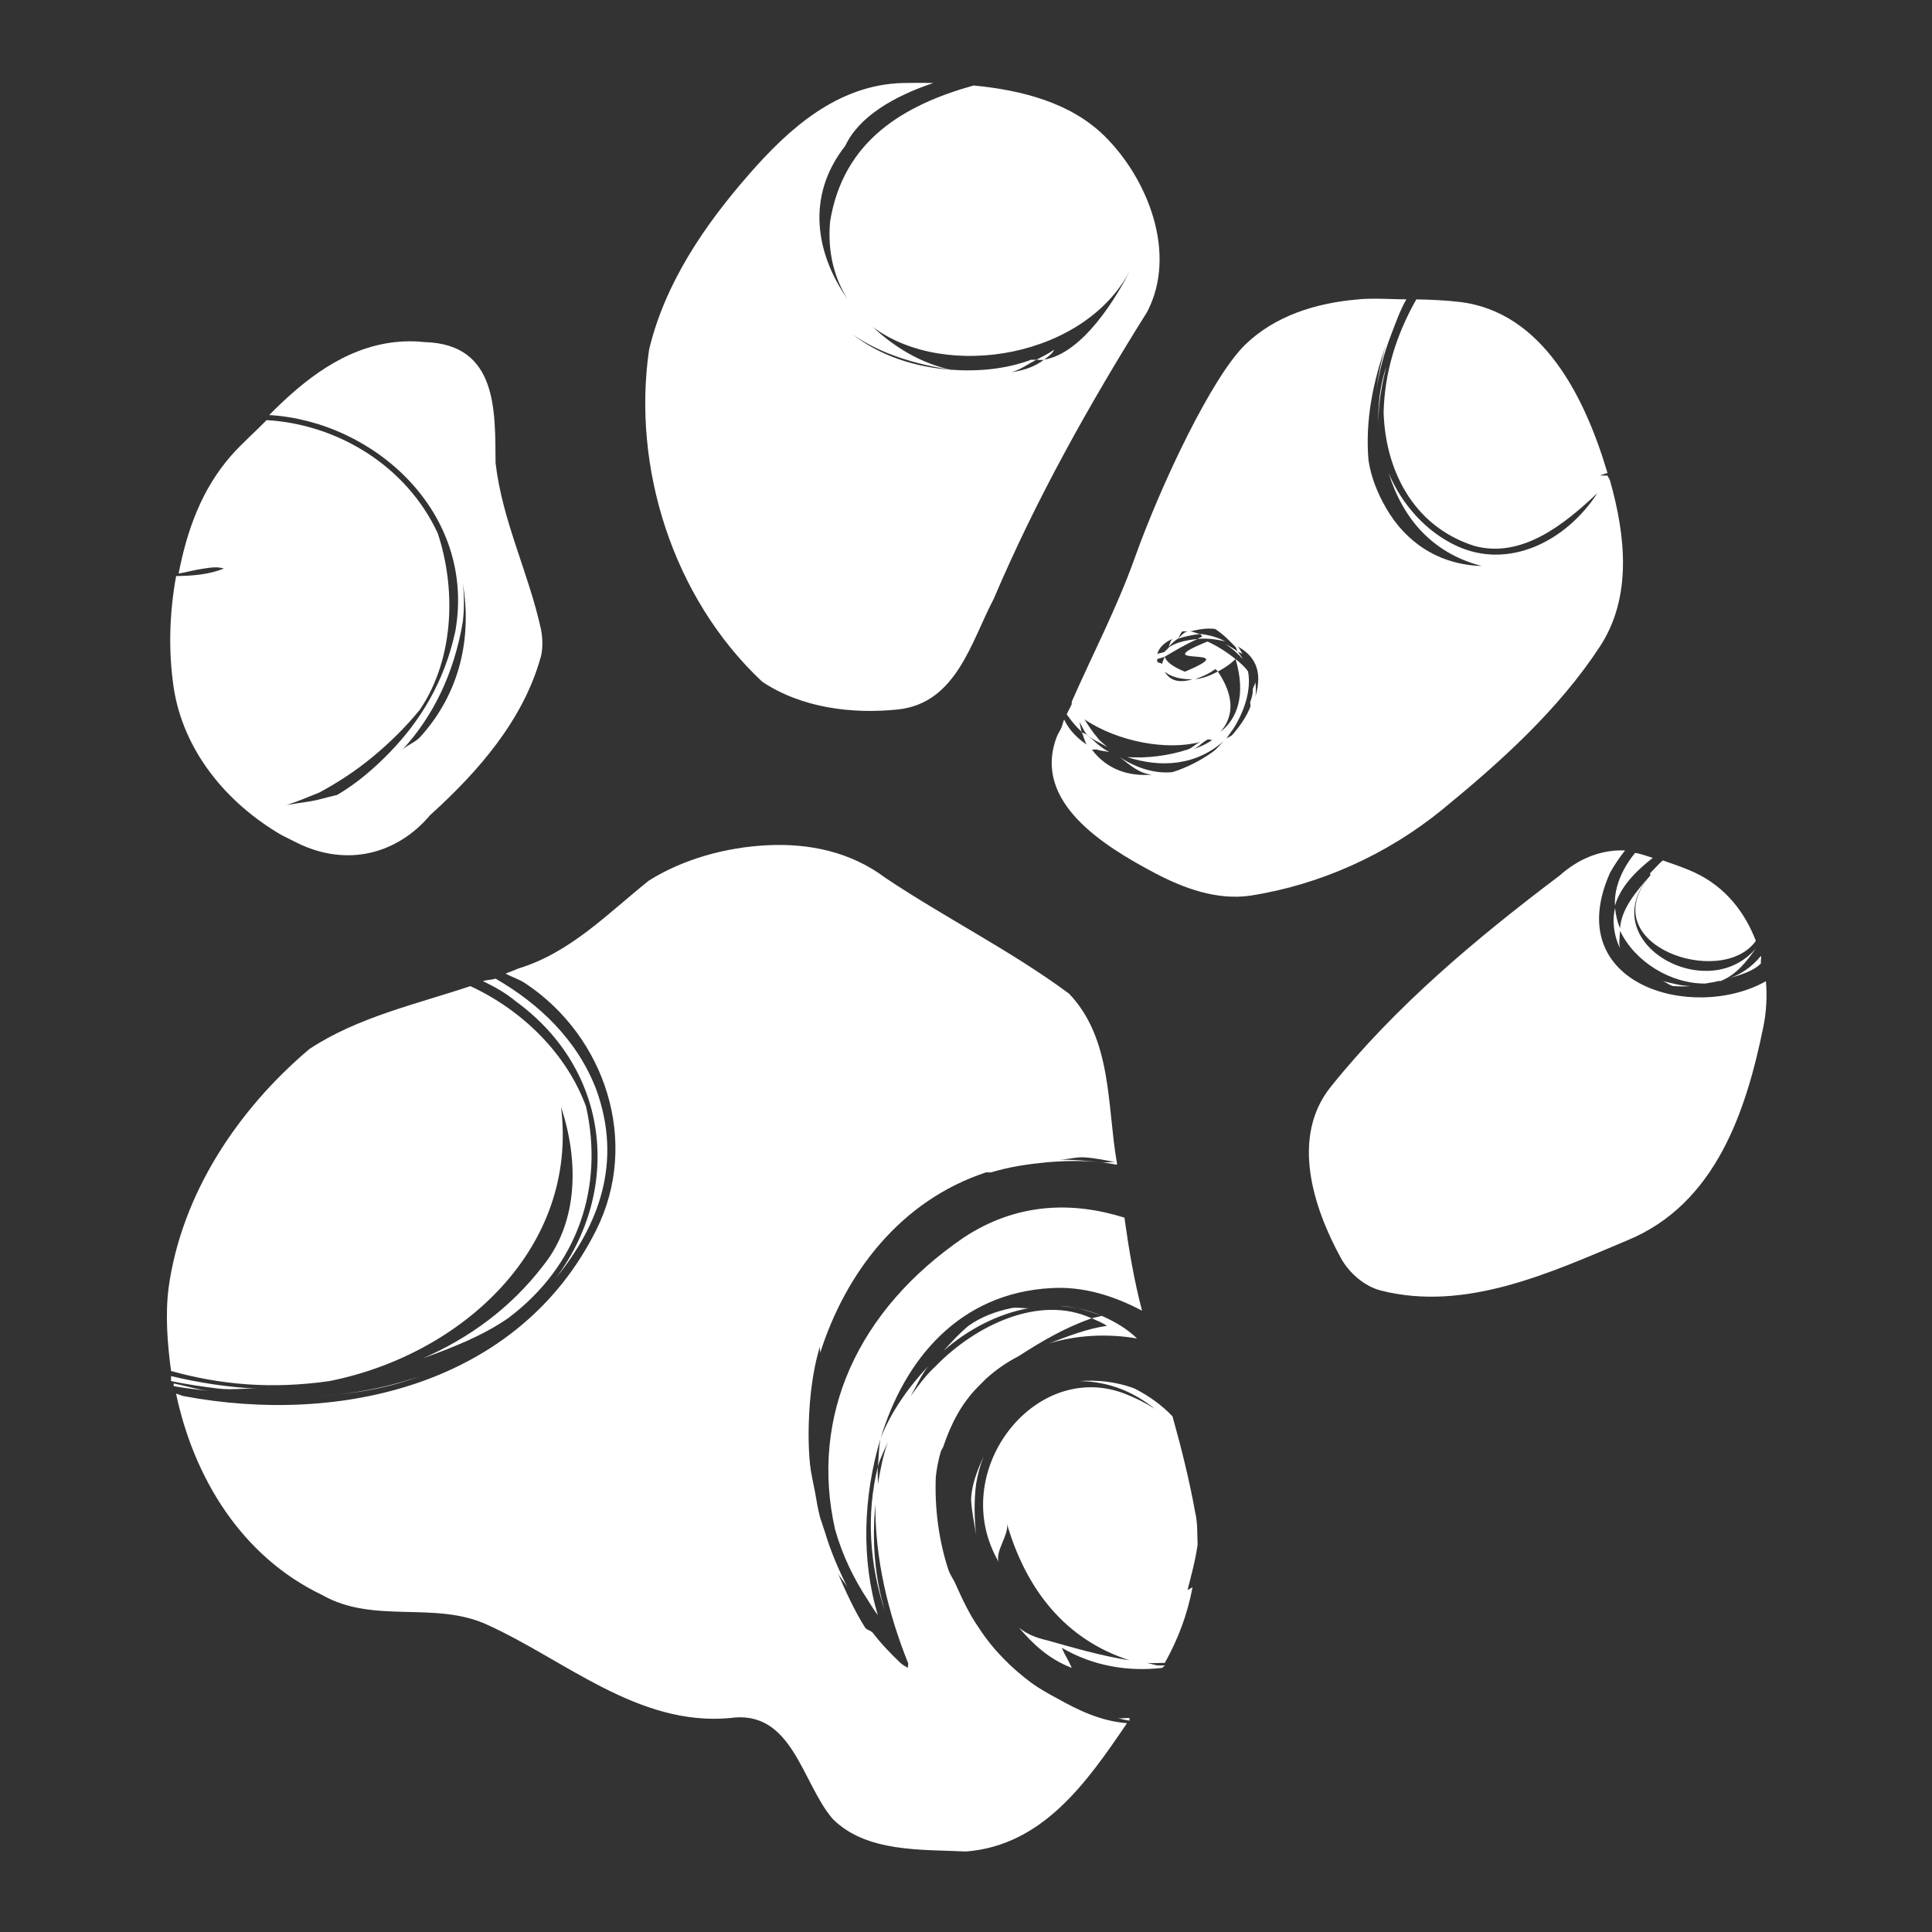 <?xml version="1.0" encoding="UTF-8" standalone="no"?>
<!-- Created with Inkscape (http://www.inkscape.org/) -->

<svg
   xmlns:svg="http://www.w3.org/2000/svg"
   xmlns="http://www.w3.org/2000/svg"
   xmlns:xlink="http://www.w3.org/1999/xlink"
   version="1.0"
   width="24"
   height="24"
   id="svg2482">
  <rect width="100%" height="100%" fill="#333333" stroke="none"/>
  <defs
     id="defs2484">
    <linearGradient
       id="linearGradient3584">
      <stop
         id="stop3586"
         style="stop-color:#f19765;stop-opacity:1"
         offset="0" />
      <stop
         id="stop3588"
         style="stop-color:#de1000;stop-opacity:1"
         offset="1" />
    </linearGradient>
    <radialGradient
       cx="11.376"
       cy="11.483"
       r="9.936"
       fx="11.376"
       fy="11.483"
       id="radialGradient3590"
       xlink:href="#linearGradient3584"
       gradientUnits="userSpaceOnUse"
       gradientTransform="matrix(1.324,-4.4149302e-8,4.6758856e-8,1.402,-3.412,-5.24)" />
    <radialGradient
       cx="11.376"
       cy="11.483"
       r="9.936"
       fx="11.376"
       fy="11.483"
       id="radialGradient3590-3"
       xlink:href="#linearGradient3584-3"
       gradientUnits="userSpaceOnUse"
       gradientTransform="matrix(1.324,-4.4149302e-8,4.6758856e-8,1.402,-3.412,-5.24)" />
    <linearGradient
       id="linearGradient3584-3">
      <stop
         id="stop3586-3"
         style="stop-color:#f19765;stop-opacity:1"
         offset="0" />
      <stop
         id="stop3588-8"
         style="stop-color:#de1000;stop-opacity:1"
         offset="1" />
    </linearGradient>
    <radialGradient
       cx="11.376"
       cy="11.483"
       r="9.936"
       fx="11.376"
       fy="11.483"
       id="radialGradient2875"
       xlink:href="#linearGradient3584-3"
       gradientUnits="userSpaceOnUse"
       gradientTransform="matrix(1.324,-4.4149302e-8,4.6758856e-8,1.402,-3.412,-5.24)" />
    <radialGradient
       cx="11.376"
       cy="11.483"
       r="9.936"
       fx="11.376"
       fy="11.483"
       id="radialGradient3590-2"
       xlink:href="#linearGradient3584-6"
       gradientUnits="userSpaceOnUse"
       gradientTransform="matrix(1.324,-4.4149302e-8,4.6758856e-8,1.402,-3.412,-5.24)" />
    <linearGradient
       id="linearGradient3584-6">
      <stop
         id="stop3586-5"
         style="stop-color:#f19765;stop-opacity:1"
         offset="0" />
      <stop
         id="stop3588-2"
         style="stop-color:#de1000;stop-opacity:1"
         offset="1" />
    </linearGradient>
    <radialGradient
       cx="11.376"
       cy="11.483"
       r="9.936"
       fx="11.376"
       fy="11.483"
       id="radialGradient2914"
       xlink:href="#linearGradient3584-6"
       gradientUnits="userSpaceOnUse"
       gradientTransform="matrix(1.324,-4.4149302e-8,4.6758856e-8,1.402,-3.412,-5.24)" />
    <radialGradient
       cx="11.376"
       cy="11.483"
       r="9.936"
       fx="11.376"
       fy="11.483"
       id="radialGradient3590-4"
       xlink:href="#linearGradient3584-7"
       gradientUnits="userSpaceOnUse"
       gradientTransform="matrix(1.324,-4.4149302e-8,4.6758856e-8,1.402,-3.412,-5.24)" />
    <linearGradient
       id="linearGradient3584-7">
      <stop
         id="stop3586-9"
         style="stop-color:#f19765;stop-opacity:1"
         offset="0" />
      <stop
         id="stop3588-3"
         style="stop-color:#de1000;stop-opacity:1"
         offset="1" />
    </linearGradient>
    <radialGradient
       cx="11.376"
       cy="11.483"
       r="9.936"
       fx="11.376"
       fy="11.483"
       id="radialGradient2914-9"
       xlink:href="#linearGradient3584-7"
       gradientUnits="userSpaceOnUse"
       gradientTransform="matrix(1.324,-4.4149302e-8,4.6758856e-8,1.402,-3.412,-5.24)" />
    <radialGradient
       cx="11.376"
       cy="11.483"
       r="9.936"
       fx="11.376"
       fy="11.483"
       id="radialGradient3590-9"
       xlink:href="#linearGradient3584-2"
       gradientUnits="userSpaceOnUse"
       gradientTransform="matrix(1.324,-4.4149302e-8,4.6758856e-8,1.402,-3.412,-5.24)" />
    <linearGradient
       id="linearGradient3584-2">
      <stop
         id="stop3586-57"
         style="stop-color:#f19765;stop-opacity:1"
         offset="0" />
      <stop
         id="stop3588-4"
         style="stop-color:#de1000;stop-opacity:1"
         offset="1" />
    </linearGradient>
    <radialGradient
       cx="11.376"
       cy="11.483"
       r="9.936"
       fx="11.376"
       fy="11.483"
       id="radialGradient2914-99"
       xlink:href="#linearGradient3584-2"
       gradientUnits="userSpaceOnUse"
       gradientTransform="matrix(1.324,-4.4149302e-8,4.6758856e-8,1.402,-3.412,-5.24)" />
    <radialGradient
       cx="11.376"
       cy="11.483"
       r="9.936"
       fx="11.376"
       fy="11.483"
       id="radialGradient2849"
       xlink:href="#linearGradient3584"
       gradientUnits="userSpaceOnUse"
       gradientTransform="matrix(1.324,-4.4149302e-8,4.6758856e-8,1.402,-3.412,-5.24)" />
    <radialGradient
       cx="11.376"
       cy="11.483"
       r="9.936"
       fx="11.376"
       fy="11.483"
       id="radialGradient2852"
       xlink:href="#linearGradient3584"
       gradientUnits="userSpaceOnUse"
       gradientTransform="matrix(1.324,-4.4149302e-8,4.6758856e-8,1.402,-3.412,-5.24)" />
    <radialGradient
       cx="11.376"
       cy="11.483"
       r="9.936"
       fx="11.376"
       fy="11.483"
       id="radialGradient2855"
       xlink:href="#linearGradient3584"
       gradientUnits="userSpaceOnUse"
       gradientTransform="matrix(1.324,-4.4149302e-8,4.6758856e-8,1.402,-3.412,-5.24)" />
  </defs>
  <path
     d="m 11.219,1.031 c -0.82,0.02 -1.427,0.578 -1.906,1.125 -0.556,0.634 -1.052,1.357 -1.25,2.188 -0.212,1.457 0.29,3.079 1.406,4.125 0.488,0.325 1.115,0.404 1.688,0.344 0.725,-0.079 0.907,-0.841 1.188,-1.375 C 12.871,6.2 13.536,5.014 14.25,3.875 14.63,3.148 14.256,2.216 13.719,1.688 13.302,1.278 12.7,1.12 12.094,1.062 11.225,1.305 10.476,1.747 10.312,2.75 10.276,3.141 10.37,3.466 10.531,3.719 10.133,3.153 10.008,2.437 10.5,1.812 c 0.17,-0.364 0.603,-0.616 1.094,-0.781 -0.128,-0.002 -0.251,-0.003 -0.375,0 z M 14.062,3.312 c -0.186,0.381 -0.612,1.079 -1.094,1.156 -0.093,0.074 -0.225,0.131 -0.406,0.156 0.111,-0.029 0.206,-0.1 0.312,-0.156 -0.022,-8.359e-4 -0.041,0.004 -0.062,0 -0.312,0.117 -0.66,0.15 -1,0.125 -0.443,-0.032 -0.876,-0.171 -1.219,-0.438 0.35,0.246 0.798,0.374 1.219,0.438 -0.365,-0.078 -0.695,-0.274 -0.969,-0.531 0.9,0.676 2.673,0.384 3.219,-0.75 z M 12.875,4.469 c 0.032,0.001 0.062,0.005 0.094,0 0.047,-0.037 0.108,-0.076 0.125,-0.125 -0.064,0.047 -0.152,0.09 -0.219,0.125 z m 4,-0.75 c -0.529,0.044 -1.036,0.204 -1.406,0.562 -0.41,0.397 -1.041,1.72 -1.375,2.656 -0.22,0.615 -0.521,1.19 -0.781,1.781 0.004,0.01 -0.003,0.022 0,0.031 -0.019,0.043 -0.044,0.082 -0.062,0.125 0.058,0.083 0.114,0.15 0.188,0.219 -0.016,-0.035 -0.018,-0.086 -0.031,-0.125 0.034,0.047 0.053,0.113 0.094,0.156 0.064,0.068 0.167,0.1 0.25,0.156 -0.038,-0.043 -0.091,-0.071 -0.125,-0.125 -0.063,-0.07 -0.107,-0.145 -0.156,-0.219 0.421,0.281 1.025,0.39 1.438,0.281 -0.057,0.024 -0.095,0.074 -0.156,0.094 -0.24,0.077 -0.5,0.111 -0.75,0.094 0.416,0.135 0.865,0.112 1.219,-0.219 0.032,-0.03 0.063,-0.09 0.094,-0.125 0.144,-0.226 0.23,-0.493 0.188,-0.719 -0.035,-0.054 -0.093,-0.104 -0.156,-0.156 0.132,0.442 0.024,0.742 -0.188,0.906 0.16,-0.182 0.185,-0.428 -0.031,-0.75 -0.096,0.05 -0.19,0.088 -0.281,0.094 0.077,-0.027 0.153,-0.056 0.25,-0.125 0.01,0.013 0.022,0.018 0.031,0.031 0.072,-0.037 0.151,-0.088 0.219,-0.156 C 15.256,8.114 15.149,8.038 15,7.969 c -0.822,0.334 0.515,0.041 -0.281,0.375 -0.154,-0.062 -0.236,-0.129 -0.25,-0.188 -0.009,0.034 -0.033,0.061 -0.031,0.094 -0.011,-0.018 -0.058,-0.013 -0.062,-0.031 0.005,-0.004 -0.008,-0.022 0,-0.031 0.017,-0.009 0.071,-0.018 0.094,-0.031 0.106,-0.061 0.23,-0.14 0.406,-0.219 -0.165,0.016 -0.317,0.056 -0.375,0.125 -0.007,0.012 -0.026,0.019 -0.031,0.031 -0.017,0.016 -0.081,0.019 -0.094,0.031 0.018,-0.065 0.069,-0.136 0.188,-0.188 -0.038,0.037 -0.034,0.098 -0.062,0.125 0.03,-0.048 0.07,-0.087 0.125,-0.125 0.035,-0.033 0.02,-0.053 0.062,-0.094 0.023,-7.92e-4 0.041,-1.525e-4 0.062,0 -0.061,0.018 -0.081,0.064 -0.125,0.094 0.077,-0.028 0.163,-0.046 0.281,-0.062 -0.039,-0.005 -0.081,-0.03 -0.125,-0.031 0.087,-0.02 0.193,-0.046 0.312,-0.031 0.105,0.067 0.181,0.15 0.25,0.219 0.017,0.017 0.017,0.044 0.031,0.062 0.017,0.013 0.048,0.018 0.062,0.031 -0.024,-0.031 -0.032,-0.063 -0.062,-0.094 0.192,0.103 0.323,0.286 0.219,0.625 0.012,-0.064 0.007,-0.126 0,-0.188 0.002,0.031 -0.027,0.063 -0.031,0.094 0.002,0.053 -0.012,0.105 -0.031,0.156 -0.006,0.02 0.007,0.043 0,0.062 -0.045,0.12 -0.126,0.235 -0.219,0.344 -0.025,0.029 -0.066,0.035 -0.094,0.062 -0.056,0.055 -0.091,0.109 -0.156,0.156 -0.144,0.104 -0.333,0.2 -0.5,0.25 -0.204,0.019 -0.425,-0.038 -0.656,-0.188 0.139,0.106 0.25,0.208 0.406,0.219 -0.284,0.023 -0.556,-0.056 -0.75,-0.312 0.015,0.006 0.047,-0.006 0.062,0 0.048,0.018 0.105,0.019 0.156,0.031 C 13.675,9.29 13.591,9.203 13.5,9.125 13.482,9.11 13.454,9.11 13.438,9.094 13.461,9.146 13.472,9.206 13.5,9.25 13.385,9.172 13.283,9.074 13.219,8.938 c -0.013,0.03 -0.019,0.063 -0.031,0.094 -0.017,0.044 -0.046,0.081 -0.062,0.125 -0.304,0.808 0.589,1.354 1.219,1.688 0.363,0.192 0.776,0.341 1.188,0.281 0.873,-0.136 1.701,-0.515 2.375,-1.062 C 18.636,9.469 19.36,8.818 19.875,8.031 20.276,7.418 20.195,6.659 20,5.969 c -0.006,-0.021 -0.025,-0.041 -0.031,-0.062 -0.023,0.002 -0.075,-7.199e-4 -0.094,0 0.018,-0.007 0.063,-0.023 0.094,-0.031 C 19.696,4.956 19.175,3.87 18.125,3.75 17.961,3.731 17.775,3.722 17.594,3.719 17.345,4.158 17.198,4.63 17.188,5.125 c 0.02,0.682 0.344,1.406 1.125,1.656 0.597,0.164 1.133,-0.28 1.531,-0.656 -0.392,0.603 -1.104,0.956 -1.75,0.656 C 17.725,6.61 17.415,6.274 17.25,5.875 17.419,6.422 17.777,6.868 18.406,7.031 17.866,7.015 17.459,6.73 17.219,6.312 17.115,6.132 17.034,5.938 17,5.719 c -0.043,-0.501 0.059,-0.985 0.219,-1.438 -0.061,0.19 -0.099,0.393 -0.125,0.594 0.037,-0.253 0.095,-0.479 0.188,-0.719 0.057,-0.149 0.109,-0.299 0.188,-0.438 -0.021,-4.366e-4 -0.042,5.021e-4 -0.062,0 -0.178,-0.004 -0.355,-0.015 -0.531,0 z m -1.5,4.375 C 15.332,8.061 15.276,8.027 15.219,8 15.304,8.052 15.386,8.126 15.438,8.188 15.421,8.155 15.398,8.123 15.375,8.094 z M 14.906,7.875 c 0.015,0.005 0.017,0.026 0.031,0.031 -0.027,0.011 -0.036,0.019 -0.062,0.031 0.113,-0.011 0.23,0.003 0.344,0.031 -0.085,-0.049 -0.185,-0.078 -0.312,-0.094 z m -10,-3.625 c -0.624,0.07 -1.123,0.461 -1.562,0.906 1.298,0.076 2.574,1.208 2.312,2.688 -0.137,0.63 -0.436,1.111 -0.812,1.5 C 4.656,9.538 4.434,9.732 4.188,9.875 4.145,9.884 4.105,9.897 4.062,9.906 4.021,9.915 3.979,9.929 3.938,9.938 3.82,9.964 3.746,9.968 3.562,10 3.699,9.955 3.841,9.897 3.969,9.844 4.203,9.717 4.416,9.578 4.625,9.406 4.834,9.234 5.041,9.032 5.219,8.812 5.657,8.155 5.657,7.283 5.438,6.625 5.049,5.784 4.189,5.269 3.312,5.219 3.169,5.366 3.003,5.51 2.875,5.656 2.506,6.075 2.323,6.585 2.219,7.125 c 0.108,-0.019 0.201,-0.046 0.312,-0.062 0.082,-0.012 0.168,-0.027 0.25,0 C 2.595,7.137 2.395,7.154 2.188,7.156 2.105,7.607 2.09,8.079 2.156,8.531 2.273,9.324 2.814,9.977 3.5,10.375 l 0.188,0.094 C 4.31,10.777 4.936,10.609 5.344,10.125 5.943,9.584 6.504,8.94 6.719,8.156 6.742,8.072 6.745,7.934 6.719,7.812 6.565,7.111 6.239,6.47 6.156,5.75 6.15,5.112 6.186,4.278 5.281,4.25 5.151,4.236 5.028,4.236 4.906,4.25 z m 12.312,0.312 C 17.146,4.781 17.114,5.029 17.125,5.25 17.119,5.024 17.165,4.783 17.219,4.562 z M 5.75,7.25 C 5.862,7.915 5.719,8.606 5.219,9.156 5.156,9.224 5.066,9.25 5,9.312 5.373,8.907 5.64,8.377 5.75,7.719 5.767,7.565 5.768,7.402 5.75,7.25 z m 8.719,1.094 c 0.081,0.067 0.197,0.096 0.344,0.094 -0.185,0.057 -0.289,0.003 -0.344,-0.094 z M 15,9.188 c 0.018,-0.009 0.045,0.009 0.062,0 -0.072,0.055 -0.154,0.089 -0.25,0.125 C 14.885,9.285 14.933,9.222 15,9.188 z M 9.531,10.5 c -0.517,0.026 -1.041,0.171 -1.469,0.438 -0.509,0.406 -0.974,0.896 -1.625,1.094 -0.05,0.023 -0.105,0.041 -0.156,0.062 0.081,0.046 0.173,0.071 0.25,0.125 0.987,0.658 1.423,1.966 0.875,3.062 -0.959,1.919 -3.173,2.429 -5.125,2.062 -0.03,-0.007 -0.064,-0.023 -0.094,-0.031 0.22,1.044 0.813,2.022 1.812,2.5 0.646,0.371 1.408,0.068 2.062,0.375 0.969,0.442 1.865,1.255 3,1.156 0.782,-0.117 0.896,0.798 1.281,1.25 C 10.761,23.016 11.455,22.973 12,23 c 0.957,-0.075 1.506,-0.867 2,-1.594 -0.329,-0.026 -0.606,-0.161 -0.875,-0.312 -0.103,-0.055 -0.218,-0.12 -0.312,-0.188 -0.25,-0.187 -0.476,-0.41 -0.656,-0.688 C 12.048,20.063 11.955,19.868 11.875,19.688 11.848,19.623 11.805,19.568 11.781,19.5 11.665,19.147 11.608,18.74 11.625,18.344 c 0.012,-0.11 0.033,-0.212 0.062,-0.312 0.007,-0.024 0.023,-0.039 0.031,-0.062 0.098,-0.288 0.225,-0.536 0.438,-0.75 0.01,-0.01 0.021,-0.021 0.031,-0.031 0.011,-0.011 0.02,-0.021 0.031,-0.031 0.011,-0.01 0.021,-0.022 0.031,-0.031 0.127,-0.114 0.252,-0.201 0.406,-0.281 0.285,-0.184 0.578,-0.356 0.906,-0.469 -0.652,-0.302 -1.451,0.092 -1.938,0.594 -0.124,0.114 -0.217,0.242 -0.312,0.375 0.071,-0.123 0.131,-0.261 0.219,-0.375 -0.242,0.259 -0.465,0.569 -0.594,0.906 -0.02,0.116 -0.02,0.228 -0.031,0.344 0.027,-0.108 0.085,-0.209 0.125,-0.312 -0.063,0.182 -0.093,0.342 -0.125,0.531 0.004,-0.073 -0.007,-0.146 0,-0.219 -0.144,0.576 -0.108,1.212 0.094,1.812 -0.136,-0.439 -0.168,-0.893 -0.125,-1.344 -0.004,0.689 0.163,1.362 0.406,1.969 0.009,0.016 -0.009,0.047 0,0.062 -0.02,-0.012 -0.065,-0.035 -0.094,-0.062 -0.124,-0.119 -0.237,-0.235 -0.344,-0.375 -0.024,-0.028 -0.071,-0.033 -0.094,-0.062 -0.134,-0.212 -0.246,-0.458 -0.344,-0.688 0.03,0.068 0.091,0.122 0.125,0.188 -0.112,-0.223 -0.208,-0.443 -0.281,-0.688 -0.01,-0.031 -0.022,-0.063 -0.031,-0.094 -0.009,-0.033 -0.023,-0.061 -0.031,-0.094 -0.027,-0.104 -0.043,-0.206 -0.062,-0.312 -0.021,-0.114 -0.05,-0.228 -0.062,-0.344 -0.026,-0.259 -0.02,-0.522 0,-0.781 0.013,-0.15 0.033,-0.292 0.062,-0.438 0.017,-0.084 0.04,-0.168 0.062,-0.25 -0.008,0.03 0.008,0.064 0,0.094 0.32,-1.011 1.007,-1.901 2.062,-2.25 0.01,-0.003 0.021,0.003 0.031,0 0.009,-0.003 0.023,0.003 0.031,0 0.232,-0.07 0.456,-0.102 0.688,-0.125 0.234,-0.02 0.462,-0.024 0.688,0 -0.171,-0.017 -0.36,-0.037 -0.531,-0.031 0.104,-0.004 0.21,-0.037 0.312,-0.031 0.142,0.008 0.269,0.038 0.406,0.062 C 13.751,13.729 13.817,12.908 13.281,12.344 12.555,11.807 11.753,11.409 11,10.906 10.567,10.58 10.049,10.474 9.531,10.5 z m 4.344,3.938 c -0.06,-0.009 -0.127,0.006 -0.188,0 0.064,0.007 0.124,0.021 0.188,0.031 -0.002,-0.01 0.002,-0.021 0,-0.031 z m -2.938,3.438 c 0.295,-0.988 0.98,-1.815 2.125,-1.875 0.397,-0.024 0.78,0.098 1.125,0.281 -0.1,-0.378 -0.165,-0.77 -0.219,-1.156 -0.654,-0.205 -1.345,-0.184 -2,0.25 -1.31,0.896 -1.913,2.213 -1.594,3.625 0.092,0.322 0.228,0.604 0.406,0.875 0.045,0.068 0.076,0.126 0.125,0.188 -0.209,-0.692 -0.182,-1.472 0.031,-2.188 z m 2.625,-1.5 c 0.061,0.028 0.13,0.053 0.188,0.094 -0.246,0.035 -0.489,0.131 -0.719,0.219 0.331,-0.102 0.715,-0.127 1.094,-0.062 -0.127,-0.123 -0.277,-0.21 -0.438,-0.281 -0.039,0.012 -0.086,0.018 -0.125,0.031 z m 0.125,-0.031 c -0.171,-0.076 -0.344,-0.106 -0.531,-0.125 0.175,0.009 0.356,0.058 0.531,0.125 z m 6.469,-5.781 c -0.276,-0.004 -0.546,0.102 -0.781,0.312 -1.032,0.778 -2.036,1.618 -2.844,2.625 -0.5,0.624 -0.22,1.494 0.125,2.125 0.101,0.185 0.292,0.354 0.5,0.406 1.055,0.267 2.112,-0.226 3.062,-0.625 1.094,-0.452 1.473,-1.6 1.688,-2.656 0.037,-0.182 0.047,-0.377 0.031,-0.562 -0.899,0.508 -2.556,0.052 -1.938,-1.344 0.059,-0.107 0.125,-0.2 0.188,-0.281 -0.009,-3.81e-4 -0.022,1.25e-4 -0.031,0 z m 0.156,0.031 c -0.176,0.215 -0.263,0.45 -0.25,0.656 0.066,-0.235 0.259,-0.429 0.469,-0.594 -0.074,-0.022 -0.147,-0.052 -0.219,-0.062 z m 0.344,0.094 c -0.045,0.036 -0.089,0.089 -0.125,0.125 -0.009,0.009 -0.023,0.022 -0.031,0.031 -0.006,0.006 0.006,0.025 0,0.031 -0.725,0.857 0.884,1.413 1.312,0.812 -0.136,-0.355 -0.376,-0.667 -0.75,-0.844 -0.149,-0.07 -0.276,-0.109 -0.406,-0.156 z M 20.5,10.875 c -0.183,0.209 -0.358,0.416 -0.375,0.656 -0.035,-0.081 -0.053,-0.162 -0.062,-0.25 -0.04,0.163 -0.013,0.348 0.062,0.5 -0.019,-0.064 -0.002,-0.149 0,-0.219 0.181,0.384 0.63,0.661 1.062,0.656 0.049,-0.012 0.111,-0.015 0.156,-0.031 0.01,-0.002 0.022,0.002 0.031,0 0.202,-0.08 0.329,-0.252 0.438,-0.406 C 21.202,12.503 19.781,11.693 20.5,10.875 z m 1.375,1 c -0.117,0.141 -0.255,0.234 -0.406,0.281 0.164,-0.049 0.313,-0.093 0.406,-0.188 -0.006,-0.03 0.008,-0.064 0,-0.094 z M 6.156,12.156 C 6.108,12.175 6.049,12.17 6,12.188 c 0.148,0.073 0.279,0.144 0.406,0.25 1.18,0.858 1.315,2.347 0.5,3.438 0.535,-0.658 0.829,-1.439 0.5,-2.344 -0.237,-0.617 -0.709,-1.063 -1.25,-1.375 z m 14.5,0.031 c 0.043,0.017 0.077,0.048 0.125,0.062 0.086,0.005 0.142,0.007 0.219,0 -0.131,-0.003 -0.245,-0.039 -0.344,-0.062 z M 5.844,12.25 c -0.686,0.228 -1.401,0.386 -2,0.781 -0.891,0.752 -1.59,1.802 -1.75,2.969 -0.042,0.334 -0.015,0.689 0.031,1.031 0.618,0.172 1.249,0.228 1.969,0.125 1.645,-0.329 3.094,-1.652 2.875,-3.406 0.219,0.658 0.22,1.42 -0.219,1.969 -0.407,0.532 -0.925,0.905 -1.5,1.156 0.363,-0.133 0.731,-0.272 1.062,-0.5 0.877,-0.658 1.188,-1.638 0.969,-2.625 -0.234,-0.645 -0.777,-1.194 -1.438,-1.5 z m 6.719,4 c -0.193,0.04 -0.377,0.109 -0.531,0.219 -0.116,0.095 -0.214,0.205 -0.312,0.312 0.309,-0.271 0.681,-0.462 1.062,-0.531 -0.073,0.006 -0.148,-0.015 -0.219,0 z M 2.125,17.094 c 0.003,0.021 -0.003,0.042 0,0.062 0.191,0.041 0.4,0.071 0.594,0.094 0.158,0.018 0.309,-0.005 0.469,0 C 2.836,17.234 2.465,17.176 2.125,17.094 z m 3.094,0 c -0.406,0.142 -0.842,0.226 -1.281,0.25 0.445,-0.028 0.86,-0.092 1.281,-0.25 z m 8.188,0.062 c 0.379,0.005 0.681,0.14 0.938,0.344 -0.104,-0.067 -0.239,-0.135 -0.375,-0.188 -1.125,-0.43 -2.213,0.985 -1.562,2.094 -0.058,-0.13 0.152,-0.37 0.094,-0.5 0.241,0.844 0.736,1.464 1.531,1.719 -0.345,-0.053 -0.698,-0.156 -1.031,-0.25 -0.13,-0.029 -0.246,-0.076 -0.344,-0.156 0.173,0.204 0.371,0.391 0.656,0.5 -0.058,-0.13 -0.067,-0.12 -0.125,-0.25 0.395,0.232 0.835,0.298 1.25,0.25 0.007,-0.013 0.024,-0.019 0.031,-0.031 -0.031,5.74e-4 -0.062,0.001 -0.094,0 -0.046,-0.008 -0.08,-0.021 -0.125,-0.031 0.074,0.007 0.146,-6.27e-4 0.219,0 0.168,-0.302 0.28,-0.603 0.344,-0.938 -0.023,0.007 -0.038,0.025 -0.062,0.031 0.047,-0.181 0.098,-0.369 0.125,-0.562 -0.006,-0.136 0.002,-0.269 -0.031,-0.406 -0.071,-0.395 -0.172,-0.799 -0.281,-1.188 -0.129,-0.135 -0.282,-0.248 -0.469,-0.344 -0.234,-0.09 -0.473,-0.109 -0.688,-0.094 z m -11.25,0.031 c 0.002,0.01 -0.002,0.021 0,0.031 0.143,0.029 0.293,0.041 0.438,0.062 -0.15,-0.021 -0.289,-0.065 -0.438,-0.094 z m 10.062,0.906 c -0.079,0.173 -0.148,0.348 -0.156,0.531 0.006,0.141 0.038,0.288 0.062,0.438 -0.023,-0.208 -0.025,-0.42 0,-0.625 0.021,-0.126 0.051,-0.235 0.094,-0.344 z m 1.656,3.25 c 0.053,0.009 0.102,0.025 0.156,0.031 0.005,-0.007 -0.005,-0.024 0,-0.031 -0.054,-0.006 -0.102,0.01 -0.156,0 z"
     id="path2463"
     style="fill:#ffffff;fill-opacity:1;stroke:none" />
</svg>
